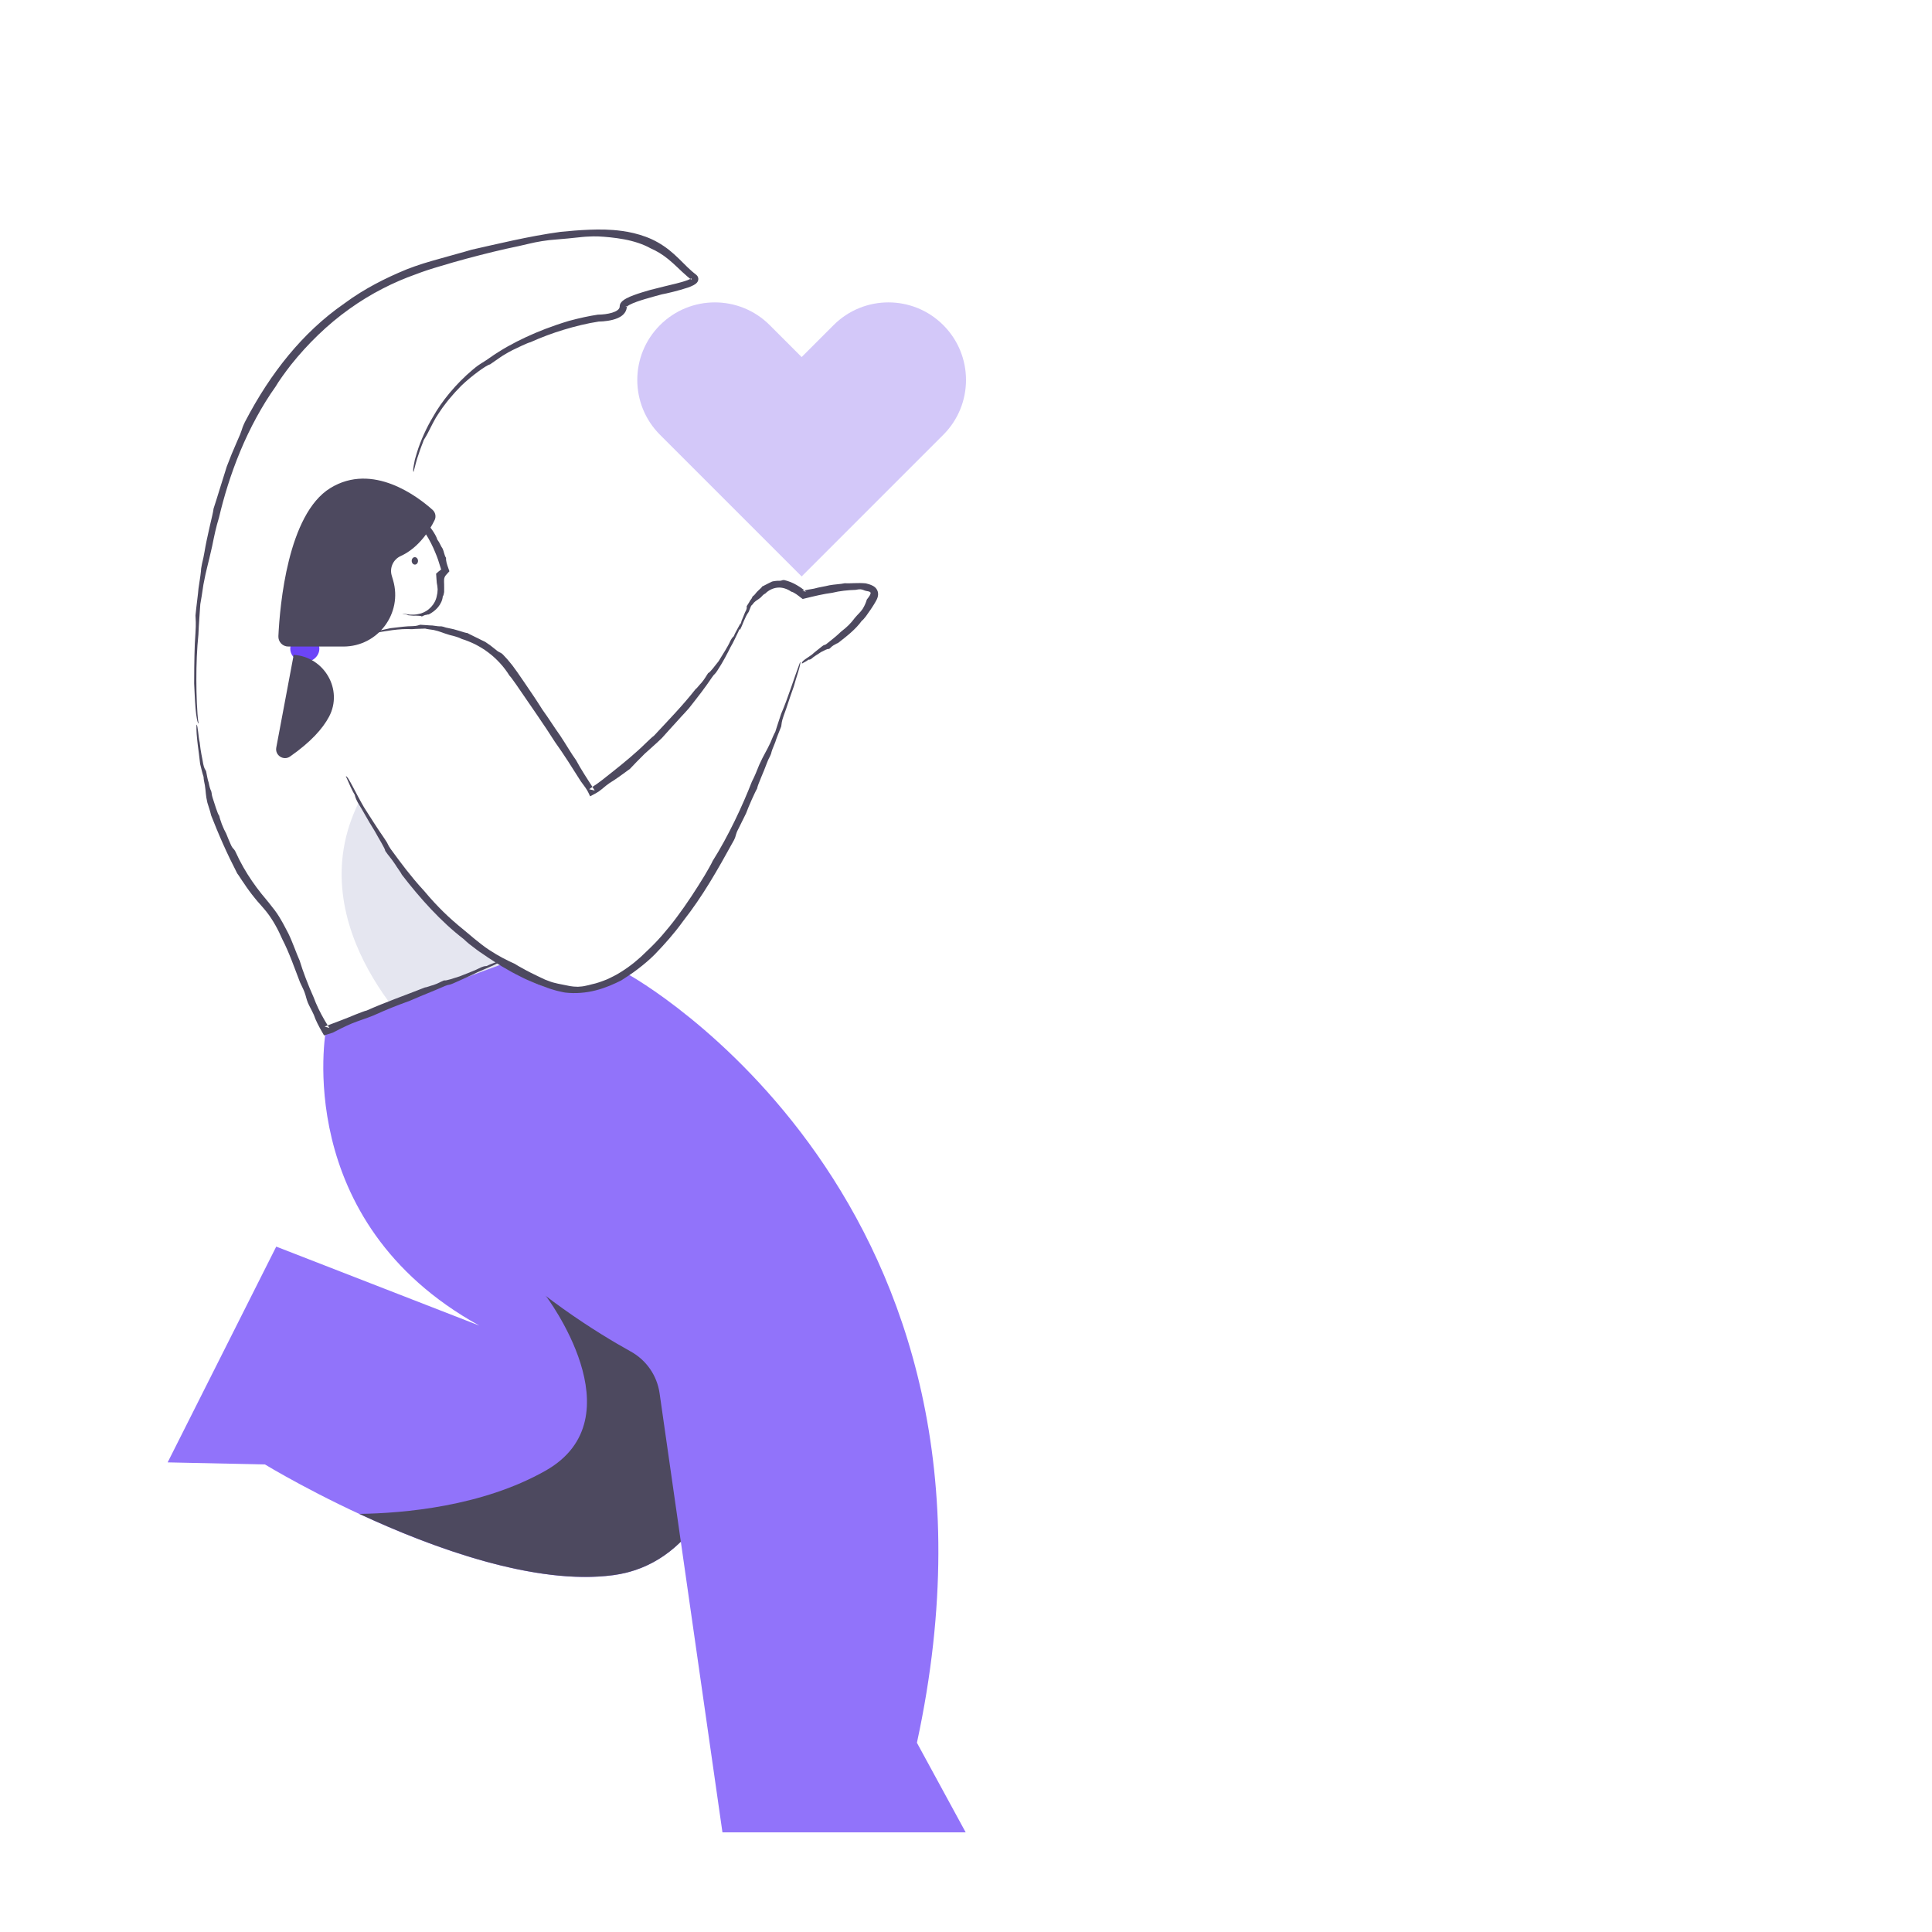 <?xml version="1.0" encoding="UTF-8"?>
<svg fill="none" viewBox="0 0 116 116" xmlns="http://www.w3.org/2000/svg">
<path d="m25.574 62.672s-7.841-6.92-4.005-14.554c0 0 4.82 9.099 10.107 10.449 5.287 1.35 1.779 4.843 1.779 4.843z" fill="#e5e6f0"/>
<path d="m19.571 61.83s-2.138 11.494 9.208 17.76l-12.193-4.742-6.52 12.955 5.843 0.125s12.7 7.75 20.914 6.649c8.213-1.101 8.298-14.902 8.298-14.902l-17.896-20.859" fill="#9173fa"/>
<path d="m32.747 77.77s5.615 7.362 0 10.537c-3.799 2.148-8.515 2.552-11.169 2.589 4.415 2.051 10.562 4.305 15.249 3.677 4.713-0.632 6.749-5.444 7.628-9.432z" fill="#4d495f"/>
<path d="m37.746 58.518s24.383 13.42 17.307 46.12l2.929 5.381h-14.605l-3.775-26.368c-0.152-1.059-0.792-1.984-1.727-2.502-4.024-2.231-14.936-9.249-15.966-20.231l8.358-3.071s3.331 3.254 7.48 0.671z" fill="#9173fa"/>
<path d="m56.636 19.52c-1.819-1.819-4.767-1.819-6.586 0l-1.918 1.918-1.918-1.918c-1.819-1.819-4.767-1.819-6.586 0-1.819 1.819-1.819 4.768 0 6.586l1.918 1.918 6.586 6.586 6.586-6.586 1.918-1.918c1.819-1.819 1.819-4.767 0-6.586z" fill="#d3c8f9"/>
<path d="m19.175 38.943c0 .444-.391.803-.874.803-.482 0-.874-.359-.874-.803 0-.443.391-.803.874-.803.483 0 .874.36.874.803z" fill="#6c44f8"/>
<path d="m17.428 38.943c0-.444.391-.803.874-.803.483 0 .874.359.874.803 0 .443-.391.803-.874.803-.482 0-.874-.359-.874-.803z" stroke="#6c44f8" stroke-linejoin="round" stroke-miterlimit="10" stroke-width="1e-4"/>
<g fill="#4d495f">
<path d="m24.148 36.845c.006-.014.279.033.479.06.144.003.328.005.498-.039.1-.022.074-.013.158-.036.125-.043.218-.089.309-.144.092-.056.181-.126.285-.234.101-.111.169-.204.219-.303.025-.049.052-.098.069-.154.021-.055.041-.113.054-.183.041-.167.053-.254.058-.427-.005-.076-.013-.145-.02-.208-.011-.061-.021-.12-.032-.18-.01-.147-.03-.34-.034-.464-.003-.026-.005-.047-.007-.066l-.002-.018.014-.013c.051-.045.085-.076.138-.124.072-.06.097-.07.166-.128l-.01.029c-0-.003-.001-.006-.002-.009-.02-.082-.036-.121-.057-.187-.076-.269-.181-.577-.294-.836-.137-.348-.351-.779-.593-1.151-.04-.062-.096-.143-.129-.181-.208-.326-.532-.659-.815-.848-.069-.052-.117-.09-.204-.137-.124-.08-.166-.107-.277-.166-.064-.029-.121-.049-.15-.064-.065-.024-.163-.046-.243-.067-.219-.064-.519-.079-.735-.073.007-.008.238-.015.339-.013.05.004.094.007.133.009.038.004.072.008.104.012.063.007.119.006.181.026.085.017.115-.009.161-.027.081.02.176.064.226.058.084.042.136.053.175.043.069.022.044.049.124.077.125.025.289.164.381.131.015.037.07.079.131.121.074.05.136.075.202.093.062.052.116.11.173.165.078.093.134.009.209.063.154.208.297.389.422.573.125.183.24.367.311.581.152.193.182.355.313.536.083.169.109.435.206.549-.016.189.055.392.137.625l.064.183-.199.221c-.156.173-.121.346-.117.563.002.081.001.161.002.237.004.08-.006.157-.002.228-.015.095-.036.219-.081.256-.018.23-.127.461-.283.649-.156.19-.358.336-.563.442-.042-.02-.14.034-.195.03-.128.025-.131.073-.232.088-.023-.03-.075-.036-.137-.038-.063-.007-.135-.004-.197-.01-.101.004-.178.006-.248-.004-.07-.006-.134-.008-.208-.019-.069-.017-.083-.03-.104-.042-.055-.004-.181-.038-.273-.057z" clip-rule="evenodd" fill-rule="evenodd"/>
<path d="m25.098 33.67c.004.123-.078.226-.182.229-.105.004-.193-.094-.197-.217-.004-.123.078-.226.182-.229.105-.003.193.094.197.217z"/>
<path d="m26.093 31.233c-.276.564-.926 1.649-2.035 2.153-.445.202-.676.699-.539 1.169l.084.286c.58 1.989-.912 3.978-2.984 3.978h-3.31c-.34 0-.61-.284-.594-.624.088-1.856.562-7.314 3.113-8.887 2.558-1.577 5.281.531 6.144 1.304.175.157.225.409.122.621z"/>
<path d="m17.635 39.319h-.001l-1.046 5.566c-.088.468.438.81.828.537 1.24-.866 1.96-1.671 2.342-2.393.859-1.624-.289-3.593-2.123-3.711z"/>
<path d="m20.764 46.606c.07-.02.221.253.419.627.198.374.444.848.672 1.237.348.546.783 1.24 1.232 1.885.265.382.151.307.375.627.348.482.63.852.927 1.238.303.381.621.779 1.082 1.278.437.524.793.896 1.15 1.25.359.352.727.678 1.22 1.079.15.125.282.234.404.336.121.104.232.199.348.289.229.183.456.371.783.586.576.379 1.07.624 1.53.831.135.092.29.172.447.26.159.084.317.181.481.258.326.157.638.318.888.429.237.091.402.157.554.191.153.037.293.074.493.108.408.078.507.124.929.132.184-.013.321-.023.446-.055.126-.026.243-.051.389-.093.296-.06.593-.17.892-.288.294-.134.59-.279.869-.459.563-.351 1.081-.779 1.519-1.222.302-.282.614-.598.92-.947.304-.35.612-.724.906-1.121.592-.791 1.156-1.655 1.672-2.504.166-.287.391-.665.481-.87.927-1.464 1.8-3.33 2.353-4.761.181-.346.277-.606.445-1.017.274-.606.42-.788.657-1.299.12-.292.226-.541.301-.669.086-.298.239-.722.35-1.077.409-.935.799-2.219 1.144-3.121.085.061-.269 1.031-.381 1.47-.306.847-.409 1.234-.611 1.765-.127.363-.119.464-.145.636-.128.334-.304.75-.352.932-.157.367-.232.581-.257.709-.11.28-.127.231-.252.562-.168.479-.555 1.301-.587 1.529-.074.122-.195.388-.323.667-.152.338-.249.587-.338.817-.144.298-.292.595-.441.891-.234.446-.124.388-.285.718-1.021 1.853-1.87 3.351-3.045 4.852-.299.416-.57.748-.841 1.063-.273.314-.546.615-.875.954-.283.285-.651.6-1.017.877-.363.282-.735.511-.99.678-.415.209-.932.445-1.519.595-.584.153-1.236.209-1.848.136-.087-.01-.172-.035-.26-.053-.087-.021-.177-.035-.265-.061-.175-.054-.361-.1-.534-.168-.177-.064-.36-.129-.548-.197-.187-.072-.375-.157-.571-.241-.263-.107-.528-.255-.808-.393-.141-.068-.276-.15-.414-.228-.138-.079-.277-.159-.415-.238-.268-.172-.539-.335-.79-.505-.125-.085-.247-.169-.366-.25-.06-.04-.118-.08-.176-.118-.056-.041-.111-.081-.165-.12-.143-.11-.307-.234-.452-.345-.14-.117-.261-.221-.32-.286-1.373-1.051-2.634-2.458-3.724-3.876-.033-.096-.302-.449-.4-.618-.287-.43-.37-.47-.597-.81-.001-.132-.376-.717-.629-1.185-.467-.744-.669-1.16-1.02-1.72-.144-.276-.154-.351-.178-.452-.134-.205-.371-.734-.538-1.126z" clip-rule="evenodd" fill-rule="evenodd"/>
<path d="m44.464 37.42c.063.036-.013.247-.139.522-.063.137-.139.291-.217.446-.039.078-.078.156-.116.233-.042.075-.084.148-.123.218-.204.416-.48.939-.79 1.412-.178.283-.171.179-.326.413-.479.708-.781 1.087-1.387 1.858-.159.188-.312.34-.446.488-.135.146-.258.283-.378.418-.243.269-.485.527-.789.873-.201.199-.36.34-.518.482-.079.071-.158.142-.243.219-.087.075-.179.158-.283.254-.354.351-.633.635-.885.907-.193.14-.414.3-.627.455-.215.153-.427.295-.598.397-.303.212-.386.319-.634.496-.16.11-.254.153-.367.213l-.168.088-.064-.141c-.031-.069-.069-.144-.129-.246-.143-.23-.236-.327-.362-.51-.475-.753-1.025-1.631-1.551-2.361-.636-1.011-1.518-2.258-2.317-3.432-.142-.189-.314-.457-.424-.565-.313-.51-.759-1.002-1.269-1.384-.252-.195-.525-.352-.791-.491-.271-.13-.536-.239-.789-.315-.121-.059-.227-.104-.342-.136-.115-.034-.234-.069-.384-.102-.44-.129-.583-.22-.97-.303-.219-.034-.408-.053-.509-.085-.219.014-.535.01-.796.036-.358-.023-.774.005-1.181.058-.406.054-.808.128-1.139.188-.004-.049.175-.114.395-.167.22-.054.479-.099.636-.14.636-.072.919-.118 1.324-.122.274-.009.34-.051.463-.084.258.009.58.048.716.043.284.043.446.062.542.051.215.034.18.065.432.107.09.016.197.04.31.067.112.028.228.066.339.097.22.07.415.132.501.135.087.06.284.139.482.245.061.029.117.056.171.082.052.027.102.052.148.076.093.048.181.084.261.126l.3.206.286.225c.141.119.202.161.261.187.057.029.111.042.21.135.131.145.268.278.382.425.059.072.118.143.176.213.056.072.107.146.16.218.052.072.104.143.156.214.048.07.096.14.143.209.095.138.189.275.282.41.372.543.73 1.071 1.087 1.64.423.586.667.998 1.052 1.535.313.466.707 1.146.959 1.484.272.512.708 1.181 1.122 1.824l-.334-.076c.065-.047.129-.094.192-.14.397-.245.791-.579 1.256-.944.617-.488 1.394-1.133 1.921-1.656.183-.172.41-.401.516-.468.819-.882 1.734-1.819 2.507-2.807.067-.033.251-.284.351-.379.23-.281.239-.345.4-.582.105-.019.391-.417.628-.711.165-.262.285-.466.399-.651.111-.187.214-.357.308-.571.102-.194.149-.226.203-.278.058-.164.268-.517.407-.782z" clip-rule="evenodd" fill-rule="evenodd"/>
<path d="m48.153 39.84c-.069-.13.327-.337.59-.531.175-.161.413-.337.633-.517.132-.104.124-.035.237-.12.33-.274.533-.408.885-.747.386-.299.564-.477.838-.838.177-.213.297-.295.457-.523.129-.209.202-.393.253-.567.036-.045.073-.095.111-.146.038-.052.061-.087.08-.125.033-.079.045-.094.03-.151-.029-.039-.079-.058-.123-.068-.049-.009-.094-.018-.155-.03-.134-.033-.167-.077-.316-.094-.132-.006-.198.022-.307.034-.438.011-.96.065-1.4.176-.491.061-1.09.203-1.668.346l-.103.025-.098-.071c-.099-.072-.191-.156-.291-.22-.049-.027-.104-.063-.156-.094-.053-.027-.104-.048-.142-.055-.234-.164-.539-.272-.829-.241-.29.028-.549.172-.724.35-.117.054-.177.127-.276.235-.166.147-.264.168-.406.309-.067.089-.127.164-.173.196-.037.106-.108.249-.153.374-.221.294-.355.76-.511 1.067-.092-.038.063-.382.09-.546.136-.297.168-.442.268-.623.06-.127.038-.177.039-.249.066-.115.168-.248.191-.317.092-.117.139-.187.146-.242.07-.09.086-.057.165-.164.028-.039.066-.083.106-.129.042-.044.09-.087.133-.13.092-.081.171-.157.192-.205.057-.016.154-.078.265-.13.064-.038.124-.06.176-.088.051-.029.099-.051.146-.072.067-.016.133-.032.202-.036.068-.007.136-.016.204-.011.206.01.169-.056.325-.045.283.068.528.171.74.295.11.058.204.13.304.193.094.07.184.142.274.213l-.223-.051c.23-.054.454-.098.69-.133.358-.1.605-.121.935-.204.285-.053.692-.069.906-.12.338.021.803-.041 1.274.006.132.037.275.065.441.157.081.047.175.12.236.237.063.116.073.258.051.367-.027.149-.101.272-.155.363-.058.1-.118.203-.185.3-.032.05-.064.099-.096.147-.033.047-.067.094-.099.14-.063.093-.125.18-.182.261-.083.105-.189.239-.25.272-.372.523-.927.947-1.442 1.347-.048-.005-.175.095-.245.12-.161.098-.162.147-.284.232-.075-.038-.291.094-.467.176-.262.181-.416.25-.596.414-.096.059-.132.05-.175.049-.062.067-.254.156-.385.235z" clip-rule="evenodd" fill-rule="evenodd"/>
<path d="m24.83 28.33c-.034-.013-.028-.144.007-.357.017-.106.042-.233.072-.375.037-.141.085-.295.135-.461.204-.661.565-1.465.948-2.099.515-.93 1.382-1.994 2.38-2.832.293-.25.417-.32.521-.389.104-.069.205-.117.467-.304.802-.565 1.485-.926 2.211-1.268.73-.337 1.51-.652 2.587-.978.652-.175 1.209-.295 1.734-.374l.009-.001.015-0c.289-.005.581-.04.834-.116.126-.039.246-.09.331-.157.088-.069.128-.138.127-.224l.001-.019.003-.031c.002-.022.007-.04.013-.058.011-.039.028-.067.045-.096.035-.051.073-.092.11-.123.075-.064.148-.108.222-.148.148-.08.297-.141.452-.198.309-.115.635-.213.99-.314.625-.166 1.095-.268 1.557-.385.23-.059.462-.12.69-.206.056-.022.112-.046.161-.072.023-.013.047-.027.06-.037.014-.008.018-.025.002.013-.009.02-.004.056.003.073.004.01.01.017.01.018.002.003.006.006.003.004-.002-.002.001.001-.005-.005l-.022-.018-.046-.037c-.062-.049-.126-.099-.187-.155-.223-.19-.418-.38-.604-.556-.186-.175-.363-.338-.54-.481-.353-.288-.707-.5-1.067-.656-.44-.248-1.01-.431-1.58-.537-.57-.106-1.135-.156-1.578-.176-.207-.008-.381.002-.536.008-.155.006-.29.013-.421.028-.262.025-.504.048-.843.087-.35.031-.567.05-.785.069-.218.015-.436.037-.784.092-.305.048-.529.099-.738.147-.21.05-.407.091-.653.151-.994.202-2.061.467-3.124.752-.265.073-.531.147-.795.22-.263.078-.525.155-.785.232-.522.152-1.022.313-1.497.497-1.271.45-2.663 1.136-3.962 2.071-1.305.927-2.506 2.099-3.506 3.353-.33.422-.747.997-.925 1.31-.811 1.138-1.544 2.491-2.116 3.867-.575 1.376-.995 2.77-1.278 3.979-.185.604-.275 1.043-.418 1.747-.232 1.051-.356 1.398-.522 2.295-.077.506-.138.941-.187 1.174-.031.501-.092 1.229-.114 1.831-.086.822-.126 1.779-.123 2.724.001.472.011.942.031 1.391.01.224.022.443.038.654.008.105.017.209.028.309.006.05.012.099.02.146.004.023.008.047.013.068.002.011.005.02.007.029-0.0.007.011.014-.012-.004.001.004.004.008.005.015.001.008-.005.001-.008 0-.008-.007-.019-.024-.029-.047-.02-.046-.04-.117-.057-.202-.036-.172-.064-.408-.086-.665-.045-.515-.06-1.117-.083-1.484 0-.732.009-1.259.019-1.72.011-.46.025-.853.06-1.312.04-.623.011-.776.001-1.054.055-.58.159-1.307.18-1.611.101-.641.151-1.006.161-1.215.08-.484.101-.415.199-.983.065-.408.186-.971.302-1.475.116-.504.227-.95.244-1.133.079-.218.211-.674.363-1.151.181-.576.31-.99.43-1.374.191-.505.394-1.006.615-1.5.17-.374.228-.528.27-.658.042-.131.071-.237.2-.508.798-1.535 1.661-2.851 2.629-4.024.971-1.17 2.051-2.2 3.325-3.087.672-.496 1.27-.856 1.866-1.176.597-.32 1.194-.597 1.9-.888.302-.118.639-.237.99-.349.352-.111.713-.21 1.064-.309.701-.202 1.369-.375 1.829-.516 1.429-.319 3.462-.82 5.36-1.076.272-.024.55-.049.836-.075.287-.017.581-.045.887-.052.61-.023 1.261-.023 1.957.074.462.061.955.174 1.444.356.49.179.964.454 1.382.783.418.33.772.711 1.113 1.043.086.081.171.163.257.236.043.038.085.075.129.108l.065.051.032.025.016.013.033.028c.02.016.048.05.069.081.024.042.043.09.046.151.001.122-.056.193-.093.237-.077.08-.139.111-.199.145-.118.062-.226.103-.332.142-.574.19-1.291.359-1.57.408-.335.091-.672.182-1.006.282-.33.101-.675.208-.952.357-.066.035-.126.082-.144.106-.001.002-.003.004-.004.005.009.004-.022-.014-.038-.019-.01-.006-.022-.01-.035-.012-.002-.001-.004-.001-.006-.002l-.004-0-.002 0h-.001c.183 0.0.051.001.092.002l-0.0.002c-.002.068-.011.139-.034.206-.045.136-.134.248-.227.325-.094.079-.193.132-.291.175-.196.084-.39.128-.583.159-.195.03-.38.047-.583.049l.031-.002c-.694.106-1.406.282-2.093.489-.69.207-1.364.462-2.012.753-.155.028-.791.338-1.071.473-.185.091-.324.176-.443.246-.119.071-.216.13-.304.193-.178.125-.341.231-.606.42-.193.026-1.101.681-1.719 1.274-.122.128-.236.248-.345.362-.108.115-.201.232-.295.338-.191.211-.338.425-.49.62-.146.2-.269.402-.401.604-.117.21-.237.425-.352.663-.218.448-.298.537-.376.68-.06.187-.197.489-.304.841-.129.345-.219.74-.306 1.069z" clip-rule="evenodd" fill-rule="evenodd"/>
<path d="m30.038 57.669c.044.139-.776.442-1.362.7-.41.209-.943.442-1.454.67-.303.133-.239.051-.496.157-.774.341-1.224.501-2.113.889-.914.332-1.37.519-2.2.89-.518.209-.793.275-1.311.485-.452.196-.804.373-1.126.545-.096.03-.197.062-.303.095l-.216.068-.094-.162c-.212-.362-.422-.768-.518-1.068-.155-.338-.231-.445-.356-.722-.115-.29-.104-.375-.213-.664-.099-.252-.174-.364-.261-.569-.32-.829-.656-1.804-1.064-2.589-.234-.536-.541-1.133-.962-1.664-.112-.131-.21-.256-.337-.395-.12-.138-.246-.272-.357-.417-.114-.144-.231-.285-.336-.435-.107-.148-.215-.294-.31-.446-.143-.194-.303-.468-.405-.594-.287-.557-.585-1.168-.853-1.772-.27-.604-.512-1.199-.714-1.713-.062-.274-.133-.459-.226-.764-.111-.465-.085-.637-.148-1.033-.05-.219-.079-.41-.08-.516-.073-.209-.142-.522-.207-.779-.071-.724-.249-1.661-.22-2.357.048.011.072.198.099.422.026.224.055.484.094.64.066.633.151.905.213 1.3.056.266.112.321.171.43.047.247.104.559.155.682.052.275.102.427.15.507.057.203.015.186.092.422.115.337.285.95.396 1.076.015.099.08.292.152.494.095.241.174.41.26.56.083.215.173.427.266.638.137.323.175.226.291.452.301.667.635 1.24.997 1.768.091.132.186.259.277.388.093.128.194.25.29.376.198.248.405.478.62.765.24.287.407.548.556.807.079.127.146.258.217.391.072.133.147.27.221.419.251.511.505 1.257.681 1.637.182.613.505 1.461.84 2.205.159.436.381.897.669 1.393.081.143.178.285.272.441l-.284-.086c.629-.239 1.331-.499 1.867-.728.236-.088.534-.213.657-.235 1.102-.493 2.34-.926 3.508-1.389.075.006.363-.112.498-.142.344-.118.381-.177.649-.281.099.043.559-.127.918-.236.572-.235.884-.332 1.3-.546.204-.081.26-.074.335-.079.15-.086.538-.218.816-.328z" clip-rule="evenodd" fill-rule="evenodd"/>
</g>
</svg>

